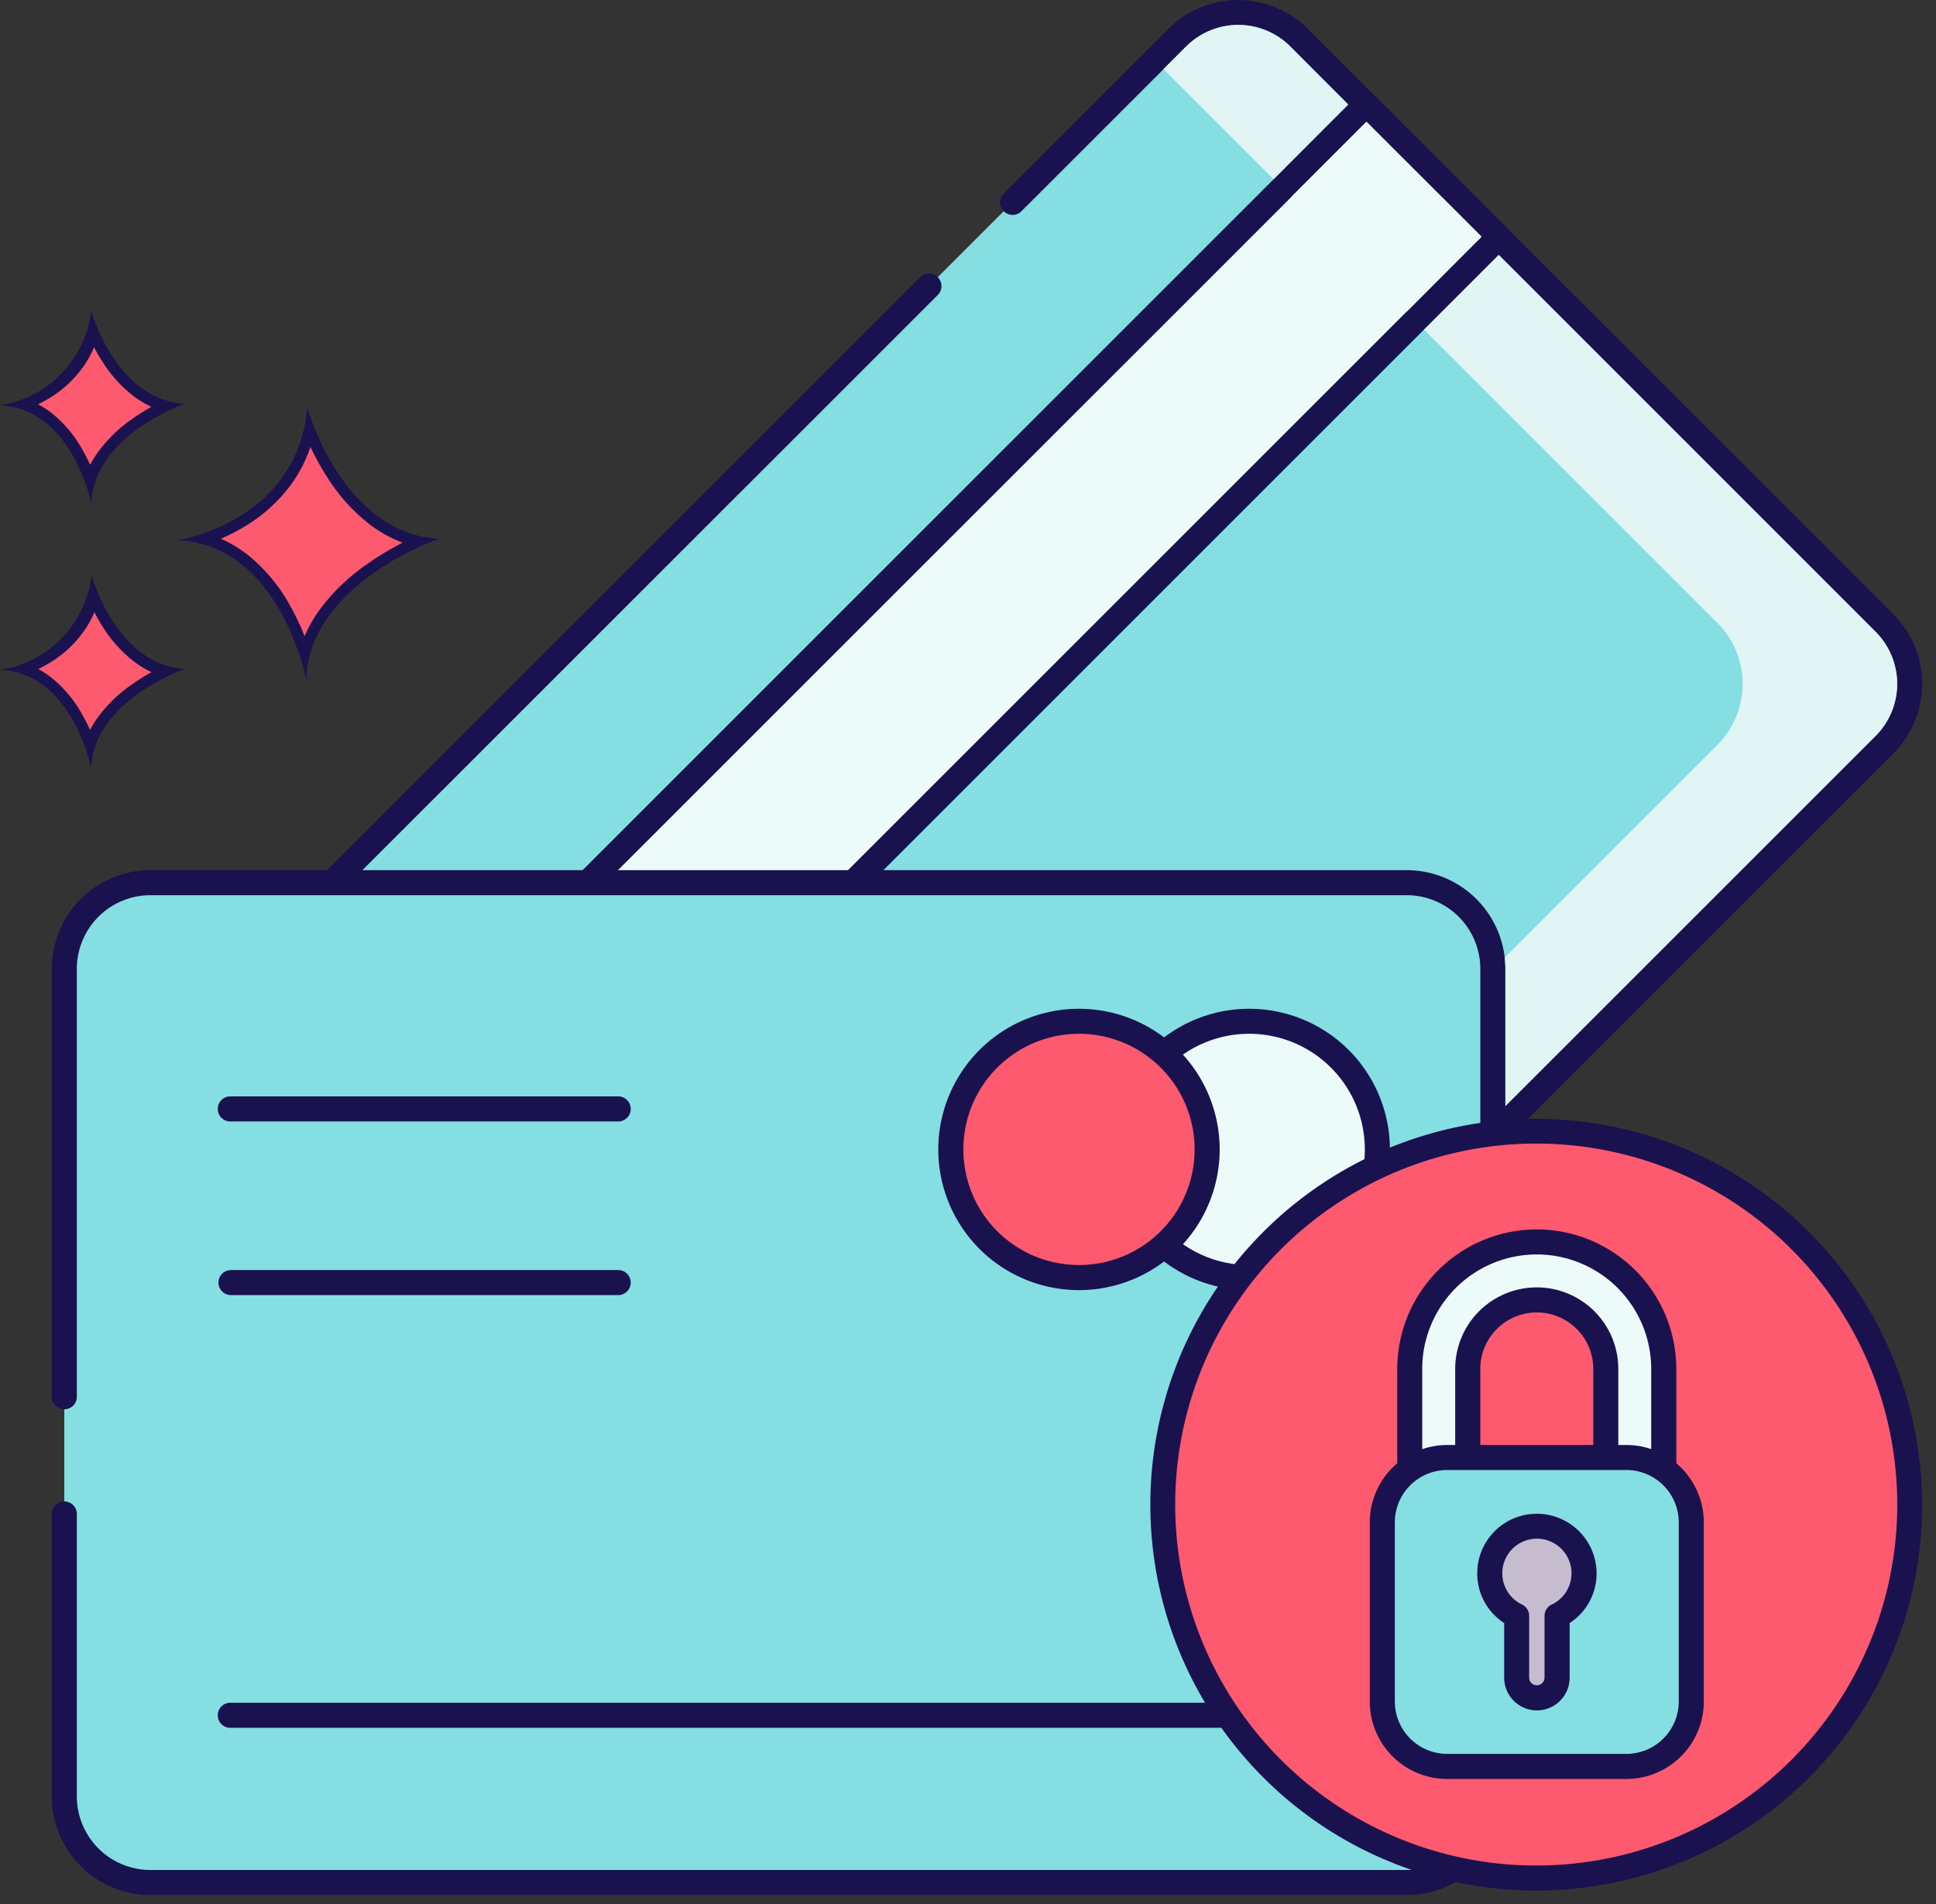 <svg xmlns="http://www.w3.org/2000/svg" width="52.016" height="51.165" viewBox="0 0 52.016 51.165">
  <rect x="0" y="0" width="52.016" height="51.165" fill="#333333" stroke="none"/>
  <g id="secure-payment" transform="translate(1.26 -14.5)">
    <path id="Path_19078" data-name="Path 19078" d="M85.154,32.4,69.429,16.677a2.314,2.314,0,0,0-3.273,0L61.73,21.1l-2.247,2.247L42.289,40.545a2.314,2.314,0,0,0,0,3.273L58.015,59.543a2.314,2.314,0,0,0,3.273,0L85.154,35.675A2.314,2.314,0,0,0,85.154,32.4Z" transform="translate(-35.784 -1.163)" fill="#85dee2"/>
    <path id="Path_19079" data-name="Path 19079" d="M84.228,31,68.5,15.277a2.651,2.651,0,0,0-3.748,0L60.328,19.7a.336.336,0,0,0,.476.476l4.427-4.427a1.978,1.978,0,0,1,2.8,0L83.752,31.478a1.978,1.978,0,0,1,0,2.8L59.885,58.142a1.978,1.978,0,0,1-2.8,0L41.363,42.416a1.978,1.978,0,0,1,0-2.8L58.556,22.426a.336.336,0,1,0-.476-.476L40.887,39.143a2.65,2.65,0,0,0,0,3.749L56.612,58.617a2.651,2.651,0,0,0,3.748,0L84.228,34.75a2.65,2.65,0,0,0,0-3.748Z" transform="translate(-34.62 0)" fill="#19124f"/>
    <path id="Path_19080" data-name="Path 19080" d="M0,0H38.382V5.042H0Z" transform="translate(8.298 44.449) rotate(-45)" fill="#edfafa"/>
    <path id="Path_19081" data-name="Path 19081" d="M82.417,29.191l-3.566-3.565a.336.336,0,0,0-.476,0L51.236,52.765a.336.336,0,0,0,0,.476L54.8,56.806a.337.337,0,0,0,.476,0l27.14-27.14A.337.337,0,0,0,82.417,29.191Zm-27.378,26.9L51.95,53,78.614,26.339l3.09,3.09Z" transform="translate(-43.173 -8.552)" fill="#19124f"/>
    <path id="Path_19082" data-name="Path 19082" d="M53.789,120.231H20.035a2.314,2.314,0,0,0-2.314,2.314v22.239a2.314,2.314,0,0,0,2.314,2.314H53.789a2.314,2.314,0,0,0,2.314-2.314V122.545a2.314,2.314,0,0,0-2.314-2.314Z" transform="translate(-17.253 -82.012)" fill="#85dee2"/>
    <path id="Path_19083" data-name="Path 19083" d="M52.625,118.731H18.871a2.654,2.654,0,0,0-2.651,2.651v11.481a.337.337,0,1,0,.673,0V121.382a1.98,1.98,0,0,1,1.978-1.978H52.625a1.98,1.98,0,0,1,1.977,1.978V143.62a1.98,1.98,0,0,1-1.977,1.978H18.871a1.98,1.98,0,0,1-1.978-1.978v-7.57a.337.337,0,1,0-.673,0v7.57a2.654,2.654,0,0,0,2.651,2.651H52.625a2.654,2.654,0,0,0,2.65-2.651V121.382a2.654,2.654,0,0,0-2.65-2.651Z" transform="translate(-16.089 -80.849)" fill="#19124f"/>
    <g id="Group_26359" data-name="Group 26359" transform="translate(-1.26 22.856)">
      <g id="Path_19084" data-name="Path 19084" transform="translate(4.777 2.585)">
        <path id="Path_19041" data-name="Path 19041" d="M47.372,40.528a6.909,6.909,0,0,0-.513-1.172,4.442,4.442,0,0,0-1.1-1.329,3.105,3.105,0,0,0-1.077-.558,5.241,5.241,0,0,0,1-.465,4.062,4.062,0,0,0,1.229-1.127A3.735,3.735,0,0,0,47.5,34.55a7.117,7.117,0,0,0,.6,1.17,4.726,4.726,0,0,0,1.128,1.248,3.251,3.251,0,0,0,1.186.567l-.05.023a8.122,8.122,0,0,0-1.233.712,5.2,5.2,0,0,0-1.257,1.219A3.35,3.35,0,0,0,47.372,40.528Z" transform="translate(-43.964 -33.927)" fill="#fd596f"/>
        <path id="Path_19042" data-name="Path 19042" d="M38.715,27.4a3.824,3.824,0,0,1-.492.966,4.213,4.213,0,0,1-1.274,1.169,5.215,5.215,0,0,1-.643.331,3.331,3.331,0,0,1,.738.444,4.592,4.592,0,0,1,1.134,1.374,6.734,6.734,0,0,1,.379.8,3.668,3.668,0,0,1,.381-.678,5.348,5.348,0,0,1,1.293-1.255,8.021,8.021,0,0,1,.959-.58,3.488,3.488,0,0,1-.865-.477A4.876,4.876,0,0,1,39.157,28.2a6.979,6.979,0,0,1-.442-.8m-.086-1.071s.91,3.381,3.531,3.538c0,0-3.5,1.209-3.558,3.793,0,0-.689-3.625-3.452-3.755C35.15,29.906,38.369,29.419,38.629,26.33Z" transform="translate(-35.15 -26.33)" fill="#19124f"/>
      </g>
      <g id="Path_19086" data-name="Path 19086" transform="translate(0 7.12)">
        <path id="Path_19043" data-name="Path 19043" d="M27.589,54.923a4.813,4.813,0,0,0-.322-.709,3.186,3.186,0,0,0-.786-.953,2.261,2.261,0,0,0-.652-.363,3.684,3.684,0,0,0,.591-.288A2.917,2.917,0,0,0,27.3,51.8a2.664,2.664,0,0,0,.388-.824,4.97,4.97,0,0,0,.377.712,3.385,3.385,0,0,0,.808.894,2.368,2.368,0,0,0,.737.376,5.7,5.7,0,0,0-.8.473,3.721,3.721,0,0,0-.9.873A2.464,2.464,0,0,0,27.589,54.923Z" transform="translate(-25.181 -50.397)" fill="#fd596f"/>
        <path id="Path_19044" data-name="Path 19044" d="M19.8,44.288a2.776,2.776,0,0,1-.286.513,3.068,3.068,0,0,1-.928.852c-.1.06-.2.113-.293.16a2.5,2.5,0,0,1,.369.243,3.335,3.335,0,0,1,.824,1c.074.132.139.264.2.39a2.778,2.778,0,0,1,.192-.314,3.871,3.871,0,0,1,.935-.909,5.626,5.626,0,0,1,.523-.328,2.611,2.611,0,0,1-.459-.276,3.535,3.535,0,0,1-.845-.933c-.087-.135-.162-.269-.228-.4m-.071-.978Zm0,0s.645,2.392,2.5,2.5c0,0-2.475.855-2.517,2.683,0,0-.487-2.564-2.442-2.656A2.927,2.927,0,0,0,19.726,43.31Z" transform="translate(-17.265 -43.31)" fill="#19124f"/>
      </g>
      <g id="Path_19088" data-name="Path 19088" transform="translate(0 0)">
        <path id="Path_19045" data-name="Path 19045" d="M27.593,28.264a4.814,4.814,0,0,0-.325-.707,3.186,3.186,0,0,0-.79-.95,2.261,2.261,0,0,0-.653-.36,3.686,3.686,0,0,0,.59-.291,2.918,2.918,0,0,0,.879-.813,2.663,2.663,0,0,0,.385-.825,4.973,4.973,0,0,0,.379.71,3.387,3.387,0,0,0,.812.891,2.369,2.369,0,0,0,.739.374,5.7,5.7,0,0,0-.8.476,3.721,3.721,0,0,0-.9.876A2.464,2.464,0,0,0,27.593,28.264Z" transform="translate(-25.177 -23.737)" fill="#fd596f"/>
        <path id="Path_19046" data-name="Path 19046" d="M19.79,17.631a2.778,2.778,0,0,1-.284.514,3.068,3.068,0,0,1-.924.855c-.1.061-.2.114-.293.161a2.494,2.494,0,0,1,.37.241,3.336,3.336,0,0,1,.828.995c.075.132.14.263.2.389a2.777,2.777,0,0,1,.191-.314,3.871,3.871,0,0,1,.932-.913,5.628,5.628,0,0,1,.522-.33,2.612,2.612,0,0,1-.461-.274,3.537,3.537,0,0,1-.849-.931c-.087-.134-.163-.267-.229-.394m-.075-.978s.653,2.389,2.508,2.493c0,0-2.472.865-2.506,2.693,0,0-.5-2.562-2.452-2.646A2.927,2.927,0,0,0,19.715,16.653Z" transform="translate(-17.264 -16.653)" fill="#19124f"/>
      </g>
    </g>
    <path id="Path_19090" data-name="Path 19090" d="M147.73,136.838a3.443,3.443,0,1,0,3.443,3.443,3.443,3.443,0,0,0-3.443-3.443Z" transform="translate(-115.427 -94.894)" fill="#edfafa"/>
    <path id="Path_19091" data-name="Path 19091" d="M146.563,135.338a3.78,3.78,0,1,0,3.78,3.78A3.78,3.78,0,0,0,146.563,135.338Zm0,6.886a3.107,3.107,0,1,1,3.107-3.107A3.107,3.107,0,0,1,146.563,142.224Z" transform="translate(-114.26 -93.731)" fill="#19124f"/>
    <path id="Path_19092" data-name="Path 19092" d="M127.349,136.838a3.443,3.443,0,1,0,3.443,3.443,3.443,3.443,0,0,0-3.443-3.443Z" transform="translate(-99.619 -94.894)" fill="#fd596f"/>
    <g id="Group_26357" data-name="Group 26357" transform="translate(4.609 41.607)">
      <path id="Path_19093" data-name="Path 19093" d="M126.182,135.338a3.78,3.78,0,1,0,3.78,3.78A3.78,3.78,0,0,0,126.182,135.338Zm0,6.886a3.107,3.107,0,1,1,3.107-3.107A3.107,3.107,0,0,1,126.182,142.224Z" transform="translate(-103.061 -135.338)" fill="#19124f"/>
      <path id="Path_19094" data-name="Path 19094" d="M46.9,166.633H36.52a.336.336,0,1,0,0,.673H46.905a.337.337,0,1,0,0-.673Z" transform="translate(-36.183 -159.612)" fill="#19124f"/>
      <path id="Path_19095" data-name="Path 19095" d="M66.134,218.465H36.52a.337.337,0,1,0,0,.673H66.134a.337.337,0,1,0,0-.673Z" transform="translate(-36.183 -199.817)" fill="#19124f"/>
      <path id="Path_19096" data-name="Path 19096" d="M46.9,145.833H36.52a.337.337,0,1,0,0,.673H46.905a.337.337,0,1,0,0-.673Z" transform="translate(-36.183 -143.478)" fill="#19124f"/>
    </g>
    <circle id="Ellipse_367" data-name="Ellipse 367" cx="10.032" cy="10.032" r="10.032" transform="translate(29.319 45.652) rotate(-4.069)" fill="#fd596f"/>
    <path id="Path_19097" data-name="Path 19097" d="M158.165,148.522a10.368,10.368,0,1,0,10.368,10.368A10.38,10.38,0,0,0,158.165,148.522Zm0,20.064a9.7,9.7,0,1,1,9.7-9.7A9.7,9.7,0,0,1,158.165,168.586Z" transform="translate(-118.15 -103.957)" fill="#19124f"/>
    <path id="Path_19098" data-name="Path 19098" d="M182.279,163.268a3.417,3.417,0,0,0-3.413,3.413v2.634a.779.779,0,1,0,1.558,0v-2.634a1.854,1.854,0,0,1,3.709,0v2.634a.779.779,0,1,0,1.558,0v-2.634a3.416,3.416,0,0,0-3.412-3.413Z" transform="translate(-142.249 -115.395)" fill="#edfafa"/>
    <path id="Path_19099" data-name="Path 19099" d="M181.115,161.768a3.753,3.753,0,0,0-3.749,3.749v2.634a1.116,1.116,0,1,0,2.231,0v-2.634a1.518,1.518,0,1,1,3.036,0v2.634a1.116,1.116,0,0,0,2.231,0v-2.634a3.754,3.754,0,0,0-3.75-3.749Zm3.076,6.383a.443.443,0,0,1-.886,0v-2.634a2.191,2.191,0,1,0-4.382,0v2.634a.443.443,0,1,1-.886,0v-2.634a3.076,3.076,0,1,1,6.152,0v2.634Z" transform="translate(-141.085 -114.232)" fill="#19124f"/>
    <path id="Path_19100" data-name="Path 19100" d="M182.131,189.092h-4.814a1.743,1.743,0,0,0-1.743,1.743v4.814a1.743,1.743,0,0,0,1.743,1.743h4.814a1.743,1.743,0,0,0,1.744-1.743v-4.814a1.743,1.743,0,0,0-1.743-1.743Z" transform="translate(-139.695 -135.426)" fill="#85dee2"/>
    <path id="Path_19101" data-name="Path 19101" d="M180.973,187.592h-4.814a2.082,2.082,0,0,0-2.08,2.08v4.814a2.082,2.082,0,0,0,2.08,2.08h4.814a2.082,2.082,0,0,0,2.08-2.08v-4.814A2.082,2.082,0,0,0,180.973,187.592Zm1.407,6.893a1.408,1.408,0,0,1-1.407,1.407h-4.814a1.408,1.408,0,0,1-1.407-1.407v-4.814a1.408,1.408,0,0,1,1.407-1.407h4.814a1.408,1.408,0,0,1,1.407,1.407Z" transform="translate(-138.536 -134.263)" fill="#19124f"/>
    <path id="Path_19102" data-name="Path 19102" d="M189.7,197.33a1.264,1.264,0,0,0-.543,2.406V201.4a.543.543,0,1,0,1.085,0v-1.664a1.264,1.264,0,0,0-.542-2.406Z" transform="translate(-149.666 -141.816)" fill="#c5bccf"/>
    <path id="Path_19103" data-name="Path 19103" d="M188.536,195.83a1.6,1.6,0,0,0-1.6,1.6,1.585,1.585,0,0,0,.724,1.336v1.468a.879.879,0,1,0,1.759,0v-1.468a1.585,1.585,0,0,0,.724-1.336A1.605,1.605,0,0,0,188.536,195.83Zm.4,2.439a.337.337,0,0,0-.192.3v1.664a.206.206,0,1,1-.413,0v-1.664a.337.337,0,0,0-.192-.3.93.93,0,1,1,.8,0Z" transform="translate(-148.506 -140.653)" fill="#19124f"/>
    <path id="Path_19104" data-name="Path 19104" d="M152.782,18.079a1.977,1.977,0,0,0-2.8,0l-.608.606,2.959,2.959,2-2.006Z" transform="translate(-119.376 -2.327)" fill="#e0f5f4"/>
    <path id="Path_19105" data-name="Path 19105" d="M192.712,55.166,182.585,45.04l-2.006,2.006,7.883,7.883a2.318,2.318,0,0,1,0,3.273l-5.716,5.716a2.755,2.755,0,0,1,.018.305V67.91l9.947-9.947A1.979,1.979,0,0,0,192.712,55.166Z" transform="translate(-143.578 -23.689)" fill="#e0f5f4"/>
    <path id="Path_19106" data-name="Path 19106" d="M0,0H2.835V4.369H0Z" transform="matrix(0.707, -0.708, 0.708, 0.707, 33.45, 19.776)" fill="#edfafa"/>
  </g>
</svg>

